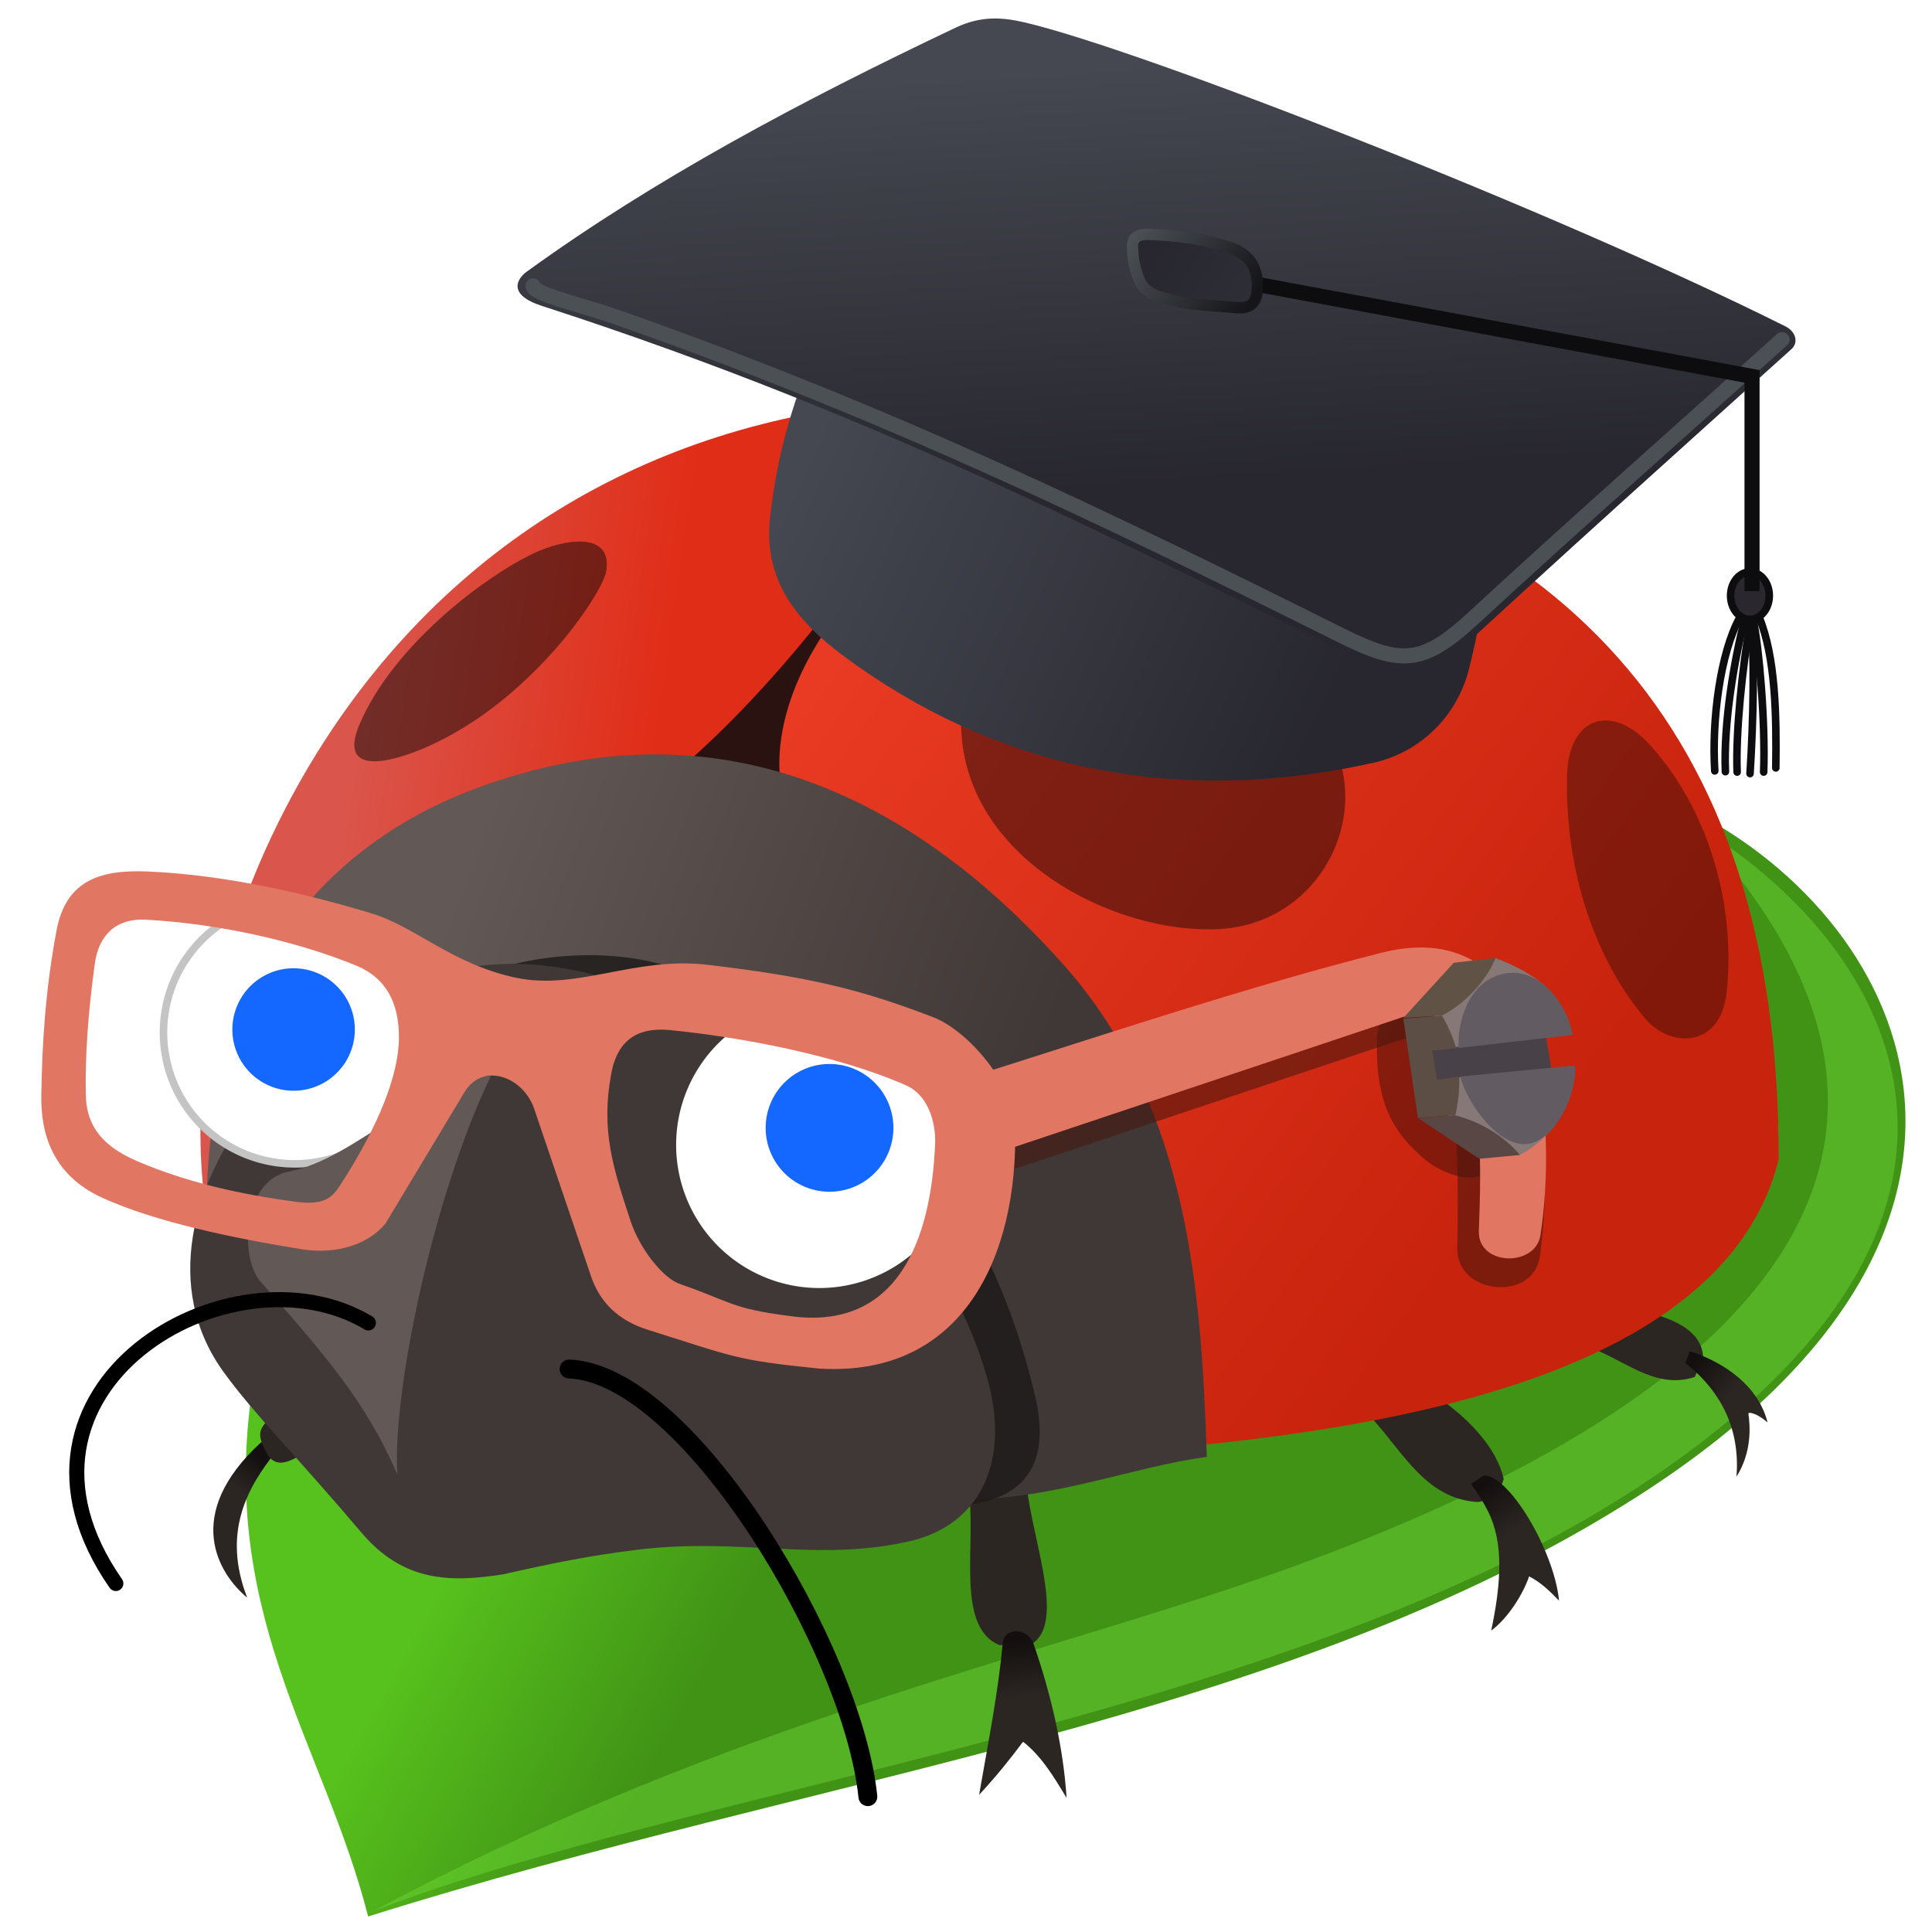 <?xml version="1.0" encoding="UTF-8" standalone="no"?>
<!-- Created with Inkscape (http://www.inkscape.org/) -->

<svg
   xmlns:dc="http://purl.org/dc/elements/1.1/"
   xmlns:cc="http://creativecommons.org/ns#"
   xmlns:rdf="http://www.w3.org/1999/02/22-rdf-syntax-ns#"
   xmlns:svg="http://www.w3.org/2000/svg"
   xmlns="http://www.w3.org/2000/svg"
   xmlns:xlink="http://www.w3.org/1999/xlink"
   xmlns:sodipodi="http://sodipodi.sourceforge.net/DTD/sodipodi-0.dtd"
   xmlns:inkscape="http://www.inkscape.org/namespaces/inkscape"
   width="256"
   height="256"
   id="svg2"
   version="1.1"
   inkscape:version="0.48.2 r9819"
   sodipodi:docname="icon_48.svg"
   inkscape:export-filename="L:\projects\Adeptus\Adeptus\Icon\icon_48.png"
   inkscape:export-xdpi="90"
   inkscape:export-ydpi="90">
  <defs
     id="defs4">
    <linearGradient
       id="linearGradient4810">
      <stop
         style="stop-color:#2c2623;stop-opacity:1;"
         offset="0"
         id="stop4812" />
      <stop
         style="stop-color:#120f0e;stop-opacity:1;"
         offset="1"
         id="stop4814" />
    </linearGradient>
    <linearGradient
       id="linearGradient4036">
      <stop
         style="stop-color:#ffffff;stop-opacity:1;"
         offset="0"
         id="stop4038" />
      <stop
         id="stop4046"
         offset="0.807"
         style="stop-color:#e7e7e7;stop-opacity:1;" />
      <stop
         style="stop-color:#b5b5b5;stop-opacity:1;"
         offset="1"
         id="stop4040" />
    </linearGradient>
    <linearGradient
       id="linearGradient3972">
      <stop
         style="stop-color:#161519;stop-opacity:1;"
         offset="0"
         id="stop3974" />
      <stop
         style="stop-color:#4a5054;stop-opacity:1;"
         offset="1"
         id="stop3976" />
    </linearGradient>
    <linearGradient
       id="linearGradient3944">
      <stop
         style="stop-color:#403836;stop-opacity:1;"
         offset="0"
         id="stop3946" />
      <stop
         style="stop-color:#625856;stop-opacity:1;"
         offset="1"
         id="stop3948" />
    </linearGradient>
    <linearGradient
       id="linearGradient3936">
      <stop
         style="stop-color:#57c11d;stop-opacity:1;"
         offset="0"
         id="stop3938" />
      <stop
         style="stop-color:#419316;stop-opacity:1;"
         offset="1"
         id="stop3940" />
    </linearGradient>
    <linearGradient
       id="linearGradient3928">
      <stop
         style="stop-color:#e93a23;stop-opacity:1;"
         offset="0"
         id="stop3930" />
      <stop
         style="stop-color:#c8230d;stop-opacity:1;"
         offset="1"
         id="stop3932" />
    </linearGradient>
    <linearGradient
       id="linearGradient3920">
      <stop
         style="stop-color:#e02d17;stop-opacity:1;"
         offset="0"
         id="stop3922" />
      <stop
         style="stop-color:#da554b;stop-opacity:1;"
         offset="1"
         id="stop3924" />
    </linearGradient>
    <linearGradient
       id="linearGradient3910">
      <stop
         style="stop-color:#28272f;stop-opacity:1;"
         offset="0"
         id="stop3912" />
      <stop
         style="stop-color:#454851;stop-opacity:1;"
         offset="1"
         id="stop3914" />
    </linearGradient>
    <linearGradient
       inkscape:collect="always"
       xlink:href="#linearGradient3910"
       id="linearGradient3916"
       x1="160.607"
       y1="98.736"
       x2="98.588"
       y2="69.628"
       gradientUnits="userSpaceOnUse"
       gradientTransform="matrix(1.125,0,0,1.125,-3.267,-20.078)" />
    <linearGradient
       inkscape:collect="always"
       xlink:href="#linearGradient3920"
       id="linearGradient3926"
       x1="87.274"
       y1="97.621"
       x2="48.18"
       y2="91.907"
       gradientUnits="userSpaceOnUse" />
    <linearGradient
       inkscape:collect="always"
       xlink:href="#linearGradient3928"
       id="linearGradient3934"
       x1="107.192"
       y1="91.516"
       x2="200.136"
       y2="159.194"
       gradientUnits="userSpaceOnUse" />
    <linearGradient
       inkscape:collect="always"
       xlink:href="#linearGradient3936"
       id="linearGradient3942"
       x1="58.282"
       y1="210.188"
       x2="89.986"
       y2="227.688"
       gradientUnits="userSpaceOnUse" />
    <linearGradient
       inkscape:collect="always"
       xlink:href="#linearGradient3944"
       id="linearGradient3950"
       x1="135.236"
       y1="147.194"
       x2="60.267"
       y2="117.908"
       gradientUnits="userSpaceOnUse" />
    <linearGradient
       inkscape:collect="always"
       xlink:href="#linearGradient3910"
       id="linearGradient3958"
       x1="150.721"
       y1="64.426"
       x2="147.199"
       y2="8.712"
       gradientUnits="userSpaceOnUse" />
    <linearGradient
       inkscape:collect="always"
       xlink:href="#linearGradient3972"
       id="linearGradient3978"
       x1="165.329"
       y1="40.683"
       x2="150.282"
       y2="31.276"
       gradientUnits="userSpaceOnUse" />
    <linearGradient
       inkscape:collect="always"
       xlink:href="#linearGradient3910"
       id="linearGradient3986"
       x1="153.554"
       y1="32.697"
       x2="208.334"
       y2="68.746"
       gradientUnits="userSpaceOnUse" />
    <filter
       inkscape:collect="always"
       id="filter4002">
      <feGaussianBlur
         inkscape:collect="always"
         stdDeviation="1.723"
         id="feGaussianBlur4004" />
    </filter>
    <filter
       inkscape:collect="always"
       id="filter4020"
       x="-0.238"
       width="1.475"
       y="-0.145"
       height="1.29">
      <feGaussianBlur
         inkscape:collect="always"
         stdDeviation="3.186"
         id="feGaussianBlur4022" />
    </filter>
    <filter
       inkscape:collect="always"
       id="filter4032"
       x="-0.112"
       width="1.224"
       y="-0.129"
       height="1.258">
      <feGaussianBlur
         inkscape:collect="always"
         stdDeviation="3.923"
         id="feGaussianBlur4034" />
    </filter>
    <radialGradient
       inkscape:collect="always"
       xlink:href="#linearGradient4036"
       id="radialGradient4044"
       cx="98.554"
       cy="155.986"
       fx="98.554"
       fy="155.986"
       r="17.488"
       gradientUnits="userSpaceOnUse"
       gradientTransform="matrix(1.246,-0.325,0.29,1.111,-69.467,14.731)" />
    <linearGradient
       inkscape:collect="always"
       xlink:href="#linearGradient4810"
       id="linearGradient4816"
       x1="135.54"
       y1="224.949"
       x2="134.63"
       y2="217.27"
       gradientUnits="userSpaceOnUse" />
    <linearGradient
       inkscape:collect="always"
       xlink:href="#linearGradient4810"
       id="linearGradient4824"
       x1="200.909"
       y1="202.753"
       x2="196.582"
       y2="196.86"
       gradientUnits="userSpaceOnUse" />
    <linearGradient
       inkscape:collect="always"
       xlink:href="#linearGradient4810"
       id="linearGradient4832"
       x1="229.562"
       y1="184.495"
       x2="224.571"
       y2="180.388"
       gradientUnits="userSpaceOnUse" />
    <linearGradient
       inkscape:collect="always"
       xlink:href="#linearGradient4810"
       id="linearGradient4840"
       x1="31.421"
       y1="197.227"
       x2="34.439"
       y2="192.997"
       gradientUnits="userSpaceOnUse" />
  </defs>
  <sodipodi:namedview
     id="base"
     pagecolor="#ffffff"
     bordercolor="#666666"
     borderopacity="1.0"
     inkscape:pageopacity="0.0"
     inkscape:pageshadow="2"
     inkscape:zoom="2.8"
     inkscape:cx="64.529643"
     inkscape:cy="120.49076"
     inkscape:document-units="px"
     inkscape:current-layer="layer4"
     showgrid="false"
     inkscape:window-width="1920"
     inkscape:window-height="1138"
     inkscape:window-x="-8"
     inkscape:window-y="-8"
     inkscape:window-maximized="1" />
  <g
     inkscape:groupmode="layer"
     id="layer6"
     inkscape:label="leaf">
    <path
       style="fill:url(#linearGradient3942);fill-opacity:1;stroke:none;stroke-width:1px;stroke-linecap:butt;stroke-linejoin:miter;stroke-opacity:1"
       d="m 33.709,182.203 c -5.278,31.292 9.144,48.495 15.072,71.741 C 108.583,235.1 170.227,228.136 216.982,198.279 c 56.566,-36.122 35.569,-77.457 5.627,-91.636 C 149.902,72.215 46.887,104.081 33.709,182.203 z"
       id="path3908"
       inkscape:connector-curvature="0"
       sodipodi:nodetypes="scsss" />
    <path
       sodipodi:nodetypes="scscs"
       inkscape:connector-curvature="0"
       id="path3988"
       d="m 162.251,210.74 c -30.117,10.001 -69.229,19.157 -112.713,42.447 42.481,-16.344 119.37,-25.39 166.125,-55.246 56.566,-36.122 35.539,-72.898 8.627,-88.845 34.875,37.039 21.217,73.997 -62.039,101.645 z"
       style="fill:#74e139;fill-opacity:0.402;stroke:none;filter:url(#filter4002)" />
  </g>
  <g
     inkscape:groupmode="layer"
     id="layer5"
     inkscape:label="legs"
     style="display:inline">
    <path
       style="fill:url(#linearGradient4840);fill-opacity:1;stroke:none;stroke-width:1px;stroke-linecap:butt;stroke-linejoin:round;stroke-opacity:1"
       d="m 34.613,191.095 c -10.585,9.686 -5.557,17.554 -1.859,20.598 -3.37,-8.684 0.078,-14.658 3.768,-19.292 z"
       id="path3905"
       inkscape:connector-curvature="0"
       sodipodi:nodetypes="cccc" />
    <path
       style="fill:#2c2623;fill-opacity:1;stroke:none;stroke-width:1px;stroke-linecap:butt;stroke-linejoin:miter;stroke-opacity:1"
       d="m 128.244,196.892 c 1.342,7.087 -1.874,18.563 4.192,21.101 l 4.476,-0.284 c 4.407,-3.2 -0.623,-14.79 -0.995,-22.238 z"
       id="path3893"
       inkscape:connector-curvature="0"
       sodipodi:nodetypes="ccccc" />
    <path
       style="fill:url(#linearGradient4816);fill-opacity:1;stroke:none;stroke-width:1px;stroke-linecap:butt;stroke-linejoin:round;stroke-opacity:1"
       d="m 132.863,217.709 c 0.205,-2.01 3.076,-2.172 4.05,0 2.595,7.451 4.019,14.4 4.414,20.514 -1.643,-2.679 -3.213,-5.41 -5.764,-7.441 -1.668,2.235 -3.493,4.533 -5.826,7.034 1.184,-6.816 2.57,-13.794 3.126,-20.107 z"
       id="path3891"
       inkscape:connector-curvature="0"
       sodipodi:nodetypes="cccccc" />
    <path
       style="fill:#2c2623;fill-opacity:1;stroke:none;stroke-width:1px;stroke-linecap:butt;stroke-linejoin:miter;stroke-opacity:1"
       d="m 180.709,186.825 c 4.613,4.43 7.566,11.432 14.569,12.158 1.656,0.294 3.561,-1.282 3.969,-3.014 -1.011,-4.537 -5.579,-9.309 -12.007,-12.861 z"
       id="path3895"
       inkscape:connector-curvature="0"
       sodipodi:nodetypes="ccccc" />
    <path
       style="fill:url(#linearGradient4824);fill-opacity:1;stroke:none;stroke-width:1px;stroke-linecap:butt;stroke-linejoin:round;stroke-opacity:1"
       d="m 196.584,195.516 c 3.297,-0.196 9.35,9.911 9.998,16.579 -1.226,-1.266 -2.479,-2.477 -3.969,-3.215 -0.783,2.314 -2.783,5.542 -5.024,7.184 2.614,-12.193 -0.037,-15.576 -2.663,-19.442 z"
       id="path3897"
       inkscape:connector-curvature="0"
       sodipodi:nodetypes="cccccc" />
    <path
       style="fill:#2c2623;fill-opacity:1;stroke:none;stroke-width:1px;stroke-linecap:butt;stroke-linejoin:miter;stroke-opacity:1"
       d="m 209.998,178.335 c 4.842,1.449 9.122,5.935 14.569,4.12 l 1.105,-2.462 c -0.029,-4.574 -6.235,-6.208 -12.359,-6.983 z"
       id="path3899"
       inkscape:connector-curvature="0"
       sodipodi:nodetypes="ccccc" />
    <path
       style="fill:url(#linearGradient4832);fill-opacity:1;stroke:none;stroke-width:1px;stroke-linecap:butt;stroke-linejoin:round;stroke-opacity:1"
       d="m 223.915,179.038 c 4.757,1.559 9.095,4.694 10.299,9.445 -0.975,-0.812 -1.707,-1.248 -2.562,-1.306 0.274,1.782 0.499,5.222 -1.557,8.49 0.458,-6.018 -1.747,-11.063 -6.782,-15.072 z"
       id="path3901"
       inkscape:connector-curvature="0"
       sodipodi:nodetypes="cccccc" />
    <path
       style="fill:#2c2623;fill-opacity:1;stroke:none;stroke-width:1px;stroke-linecap:butt;stroke-linejoin:miter;stroke-opacity:1"
       d="m 37.728,186.825 c -4.643,2.275 -3.185,3.968 -2.411,5.727 1.648,2.844 4.338,0.129 6.732,-1.005 z"
       id="path3903"
       inkscape:connector-curvature="0"
       sodipodi:nodetypes="cccc" />
  </g>
  <g
     inkscape:groupmode="layer"
     id="layer4"
     inkscape:label="elitra"
     style="display:inline">
    <path
       style="fill:#29120f;fill-opacity:1;stroke:#000000;stroke-width:1px;stroke-linecap:butt;stroke-linejoin:miter;stroke-opacity:1"
       d="m 85.97,105.026 c 6.803,-1.507 14.553,-0.246 19.193,3.275 l 58.819,-46.899 c -12.062,-4.067 -31.146,-9.182 -49.45,-5.968 z"
       id="path3844"
       inkscape:connector-curvature="0"
       sodipodi:nodetypes="ccccc" />
    <path
       style="fill:url(#linearGradient3926);fill-opacity:1;stroke:none;stroke-width:1px;stroke-linecap:butt;stroke-linejoin:miter;stroke-opacity:1"
       d="M 89.072,102.725 C 105.017,89.492 123.3,64.681 125.144,52.888 91.585,53.848 62.687,68.809 44.045,96.588 32.354,114.01 23.309,138.909 27.68,162.71 34.807,134.737 52.011,112.791 89.072,102.725 z"
       id="path3828"
       inkscape:connector-curvature="0"
       sodipodi:nodetypes="ccscc" />
    <path
       style="fill:url(#linearGradient3934);fill-opacity:1;stroke:none;stroke-width:1px;stroke-linecap:butt;stroke-linejoin:miter;stroke-opacity:1"
       d="m 155.69,191.849 c 22.728,-2.359 72.417,-7.811 79.981,-38.181 0.187,-58.519 -30.224,-86.811 -79.981,-96.057 -30.838,2.179 -55.826,28.262 -52.048,47.626 32.54,15.265 48.569,48.863 52.048,86.612 z"
       id="path3826"
       inkscape:connector-curvature="0"
       sodipodi:nodetypes="ccccc" />
    <path
       style="fill:#070608;fill-opacity:0.489;stroke:none;stroke-width:1px;stroke-linecap:butt;stroke-linejoin:miter;stroke-opacity:1"
       d="m 55.01,99.61 c -4.643,1.78 -10.041,2.564 -7.335,-3.718 4.495,-10.432 16.544,-19.512 23.11,-22.607 3.909,-1.842 10.419,-2.979 9.545,2.411 -0.489,3.018 -10.634,18.283 -25.321,23.914 z"
       id="path3816"
       inkscape:connector-curvature="0"
       sodipodi:nodetypes="sssss" />
    <path
       style="fill:#070608;fill-opacity:0.447;stroke:none"
       d="m 127.351,95.566 c -0.111,18.125 20.552,28.397 34.397,27.526 14.098,-0.887 21.294,-17.112 12.962,-27.691 -15.877,-20.16 -47.259,-16.305 -47.359,0.165 z"
       id="path3822"
       inkscape:connector-curvature="0"
       sodipodi:nodetypes="ssss" />
    <path
       style="fill:#070608;fill-opacity:0.361;stroke:none"
       d="m 207.645,102.73 c -0.304,13.162 3.985,24.737 10.373,32.256 3.345,3.937 10.05,3.972 10.799,-3.695 1.222,-12.503 -2.992,-24.516 -10.018,-32.398 -5.365,-6.019 -10.98,-3.748 -11.155,3.837 z"
       id="path3824"
       inkscape:connector-curvature="0"
       sodipodi:nodetypes="sssss" />
    <path
       sodipodi:nodetypes="sssss"
       inkscape:connector-curvature="0"
       id="path4844"
       d="m 182.462,138.004 c -0.232,8.812 2.681,12.454 6.21,15.524 2.767,2.406 8.999,4.445 9.571,-0.688 0.932,-8.371 -2.28,-16.413 -7.636,-21.69 -4.089,-4.03 -8.012,1.777 -8.145,6.854 z"
       style="fill:#070608;fill-opacity:0.361;stroke:none" />
  </g>
  <g
     inkscape:groupmode="layer"
     id="layer2"
     inkscape:label="head"
     style="display:inline">
    <path
       style="fill:url(#linearGradient3950);fill-opacity:1;stroke:none;stroke-width:1px;stroke-linecap:butt;stroke-linejoin:miter;stroke-opacity:1"
       d="m 27.379,158.892 c 0.566,-30.526 16.349,-47.252 35.77,-54.459 29.965,-11.119 56.259,-0.823 77.871,23.512 16.731,18.839 18.17,44.139 18.89,65.109 -9.751,1.231 -21.253,6.051 -33.761,5.627 z"
       id="path3804"
       inkscape:connector-curvature="0"
       sodipodi:nodetypes="cssccc" />
    <path
       sodipodi:nodetypes="csscc"
       inkscape:connector-curvature="0"
       id="path4024"
       d="m 53.895,135.406 c 8.194,-8.955 26.275,-11.091 37.034,-6.488 22.066,9.441 39.591,27.533 46.252,56.181 1.475,6.344 1.223,15.016 -13.558,14.466 1.169,-45.335 -22.403,-59.825 -69.729,-64.159 z"
       style="fill:#1d1a19;fill-opacity:0.813;stroke:none;filter:url(#filter4032)" />
    <path
       sodipodi:nodetypes="sssssscs"
       inkscape:connector-curvature="0"
       id="path3800"
       d="m 84.478,205.346 c 13.786,-1.668 23.821,1.694 36.093,-1.137 9.047,-2.087 13.531,-10.251 10.16,-21.883 -9.637,-33.249 -62.085,-83.156 -98.474,-33.961 -6.146,8.309 -10.924,22.095 -2.558,33.535 4.204,5.749 9.377,10.775 18.189,21.172 5.645,6.662 11.952,6.583 18.757,5.542 6.493,-1.48 11.719,-2.529 17.833,-3.268 z"
       style="fill:#403836;fill-opacity:1;stroke:none;stroke-width:1px;stroke-linecap:butt;stroke-linejoin:miter;stroke-opacity:1" />
    <path
       transform="matrix(0.995,0,0,0.995,-64.273,-12.811)"
       d="m 121.345,150.376 a 17.488,17.488 0 1 1 -34.977,0 17.488,17.488 0 1 1 34.977,0 z"
       sodipodi:ry="17.488266"
       sodipodi:rx="17.488266"
       sodipodi:cy="150.37593"
       sodipodi:cx="103.85631"
       id="path3786"
       style="fill:#ffffff;fill-opacity:1;stroke:#c4c4c4;stroke-width:1.005;stroke-miterlimit:4;stroke-opacity:1;stroke-dasharray:none"
       sodipodi:type="arc" />
    <path
       sodipodi:type="arc"
       style="fill:#1468ff;fill-opacity:1;stroke:none"
       id="path3788"
       sodipodi:cx="103.85631"
       sodipodi:cy="150.37593"
       sodipodi:rx="17.488266"
       sodipodi:ry="17.488266"
       d="m 121.345,150.376 a 17.488,17.488 0 1 1 -34.977,0 17.488,17.488 0 1 1 34.977,0 z"
       transform="matrix(0.464,0,0,0.464,-9.286,66.641)" />
    <path
       style="fill:#625856;fill-opacity:1;stroke:none;filter:url(#filter4020)"
       d="m 52.654,195.391 c -0.704,-11.063 4.876,-37.301 12.374,-52.78 -8.332,-0.043 -17.753,10.938 -26.769,12.627 -6.091,1.141 -6.53,11.395 -3.788,14.521 8.66,9.874 14.009,15.948 18.183,25.633 z"
       id="path4006"
       inkscape:connector-curvature="0"
       sodipodi:nodetypes="ccssc" />
    <path
       sodipodi:nodetypes="cc"
       inkscape:connector-curvature="0"
       id="path3796"
       d="M 48.812,175.293 C 30.595,164.386 -2.642,183.965 15.348,209.822"
       style="fill:none;stroke:#000000;stroke-width:2;stroke-linecap:round;stroke-linejoin:miter;stroke-miterlimit:4;stroke-opacity:1;stroke-dasharray:none" />
    <path
       sodipodi:type="arc"
       style="fill:#ffffff;fill-opacity:1;stroke:none"
       id="path2997"
       sodipodi:cx="103.85631"
       sodipodi:cy="150.37593"
       sodipodi:rx="17.488266"
       sodipodi:ry="17.488266"
       d="m 121.345,150.376 a 17.488,17.488 0 1 1 -34.977,0 17.488,17.488 0 1 1 34.977,0 z"
       transform="matrix(1.085,0,0,1.085,-4.118,-11.462)" />
    <path
       transform="matrix(0.484,0,0,0.484,59.651,76.666)"
       d="m 121.345,150.376 a 17.488,17.488 0 1 1 -34.977,0 17.488,17.488 0 1 1 34.977,0 z"
       sodipodi:ry="17.488266"
       sodipodi:rx="17.488266"
       sodipodi:cy="150.37593"
       sodipodi:cx="103.85631"
       id="path3775"
       style="fill:#1468ff;fill-opacity:1;stroke:none"
       sodipodi:type="arc" />
    <path
       sodipodi:nodetypes="cssssscc"
       inkscape:connector-curvature="0"
       id="path4842"
       d="m 130.265,148.951 c 18.006,-6.849 35.272,-13.268 52.718,-17.691 22.203,-5.629 22.972,21.359 21.053,35.238 -0.831,6.009 -11.044,5.113 -10.938,-1.104 0.165,-9.764 0.125,-16.744 -1.35,-22.451 -1.43,-5.536 -2.406,-6.419 -6.846,-4.933 l -54.566,18.259 z"
       style="fill:#48170e;fill-opacity:0.58;stroke:none" />
    <path
       style="fill:#e17662;fill-opacity:1;stroke:none"
       d="m 129.729,142.344 c 16.577,-5.242 35.807,-11.661 53.254,-16.084 22.203,-5.629 23.237,23.528 21.142,37.381 -0.652,4.313 -8.365,4.13 -8.171,-0.568 0.404,-9.757 0.125,-16.744 -1.35,-22.451 -1.43,-5.536 -4.371,-7.312 -8.81,-5.826 l -54.566,18.259 z"
       id="path3886"
       inkscape:connector-curvature="0"
       sodipodi:nodetypes="cssssscc" />
    <path
       id="path3772"
       style="fill:#e17662;fill-opacity:1;stroke:none"
       d="m 90.095,170.137 c 6.662,2.299 6.764,3.245 14.406,4.223 14.649,2.147 18.914,-10.472 19.409,-22.868 0.097,-2.926 -1.009,-6.429 -3.837,-7.673 -9.247,-4.068 -22.252,-6.425 -31.191,-7.318 -3.449,-0.344 -6.903,0.479 -7.886,5.755 -1.41,7.564 0.252,12.523 2.556,19.525 1.203,3.656 4.259,7.569 6.542,8.357 z M 18.118,153.836 c 6.782,2.909 13.865,4.431 21.031,5.4 4.259,0.576 5.074,-0.879 6.11,-2.487 4.786,-7.425 7.583,-14.196 7.602,-19.254 0.017,-4.587 -1.671,-7.929 -5.755,-9.592 -7.28,-2.963 -17.442,-5.474 -27.78,-6.039 -3.876,-0.212 -6.218,1.972 -6.75,5.755 -0.889,6.329 -1.312,12.375 -1.208,17.407 0.069,3.316 1.331,6.486 6.75,8.81 z m -4.606,4.855 c -6.519,-2.984 -8.114,-8.445 -8.038,-13.464 0.102,-6.794 0.508,-13.847 2.01,-21.904 1.252,-6.72 5.834,-8.122 12.175,-7.842 10.608,0.468 21.233,3.04 29.523,5.531 5.904,1.774 10.677,6.737 19.191,8.541 8.169,1.731 15.718,-2.859 25.431,-1.708 13.421,1.591 20.217,3.237 29.854,6.944 4.845,1.864 11.006,9.387 10.851,14.691 0.389,16.904 -6.899,33.052 -25.986,31.863 -11.024,-1.112 -11.243,-1.538 -22.767,-5.17 -3.705,-1.168 -6.243,-3.519 -7.435,-7.033 l -7.536,-22.206 c -1.459,-4.298 -6.819,-6.245 -9.244,-2.211 L 51.092,162.107 c -2.116,2.603 -6.226,4.212 -11.153,3.416 -8.763,-1.416 -19.258,-3.551 -26.426,-6.832 z"
       inkscape:connector-curvature="0"
       sodipodi:nodetypes="sccsssssssssssssscsssssssccsssscscc" />
    <g
       id="g3876"
       transform="matrix(1.125,0,0,1.125,-3.267,-20.078)"
       style="stroke:none">
      <path
         sodipodi:nodetypes="ccccc"
         inkscape:connector-curvature="0"
         id="path3870"
         d="m 184.763,138.601 1.042,6.124 -13.479,1.547 -0.947,-5.966 z"
         style="fill:#484248;fill-opacity:1;stroke:none;stroke-width:0.444;stroke-linecap:butt;stroke-linejoin:miter;stroke-miterlimit:4;stroke-opacity:1;stroke-dasharray:none" />
      <path
         sodipodi:nodetypes="ccsccc"
         inkscape:connector-curvature="0"
         id="path3872"
         d="m 185.032,134.103 c -1.558,-1.416 -3.689,-2.559 -5.998,-3.409 0,0 -7.592,6.077 -7.466,6.171 0.126,0.095 1.515,4.451 1.641,4.483 0.126,0.032 10.954,-1.799 10.954,-1.799 z"
         style="fill:#877878;fill-opacity:1;stroke:none;stroke-width:0.444;stroke-linecap:butt;stroke-linejoin:round;stroke-miterlimit:4;stroke-opacity:1;stroke-dasharray:none" />
      <path
         sodipodi:nodetypes="ccccc"
         inkscape:connector-curvature="0"
         id="path3860"
         d="m 168.19,137.749 5.935,-6.503 4.924,-0.568 c -0.66,1.85 -2.988,5.072 -6.25,6.755 z"
         style="fill:#615246;fill-opacity:1;stroke:none;stroke-width:0.444;stroke-linecap:butt;stroke-linejoin:round;stroke-miterlimit:4;stroke-opacity:1;stroke-dasharray:none" />
      <path
         sodipodi:nodetypes="cccccc"
         inkscape:connector-curvature="0"
         id="path3874"
         d="m 186.089,150.376 c -1,1.217 -2.324,2.545 -4.246,3.536 l -8.428,-3.662 0.631,-5.43 9.012,-0.821 z"
         style="fill:#877878;fill-opacity:1;stroke:none;stroke-width:0.444;stroke-linecap:butt;stroke-linejoin:round;stroke-miterlimit:4;stroke-opacity:1;stroke-dasharray:none" />
      <path
         sodipodi:nodetypes="ccccccccc"
         inkscape:connector-curvature="0"
         id="path3862"
         d="m 168.192,137.832 1.718,11.695 4.42,-0.357 c 0.304,-1.273 0.502,-3.147 0.446,-4.509 l -2.634,0.357 -0.536,-3.438 2.812,-0.268 c -0.29,-1.09 -0.959,-2.647 -1.685,-3.85 z"
         style="fill:#5c4e45;fill-opacity:1;stroke:none;stroke-width:0.444;stroke-linecap:butt;stroke-linejoin:round;stroke-miterlimit:4;stroke-opacity:1;stroke-dasharray:none" />
      <path
         sodipodi:nodetypes="ccccc"
         inkscape:connector-curvature="0"
         id="path3864"
         d="m 169.996,149.578 7.139,4.754 4.792,-0.452 c -1.64,-1.927 -4.145,-3.764 -7.673,-4.683 z"
         style="fill:#594746;fill-opacity:1;stroke:none;stroke-width:0.444;stroke-linecap:butt;stroke-linejoin:round;stroke-miterlimit:4;stroke-opacity:1;stroke-dasharray:none" />
      <path
         sodipodi:nodetypes="ccsc"
         inkscape:connector-curvature="0"
         id="path3866"
         d="m 174.699,141.283 13.442,-1.545 c -0.708,-3.809 -4.027,-8.099 -8.163,-7.19 -4.267,0.938 -5.422,5.883 -5.279,8.735 z"
         style="fill:#625b62;fill-opacity:1;stroke:none;stroke-width:0.444;stroke-linecap:butt;stroke-linejoin:round;stroke-miterlimit:4;stroke-opacity:1;stroke-dasharray:none" />
      <path
         style="fill:#625b62;fill-opacity:1;stroke:none;stroke-width:0.444;stroke-linecap:butt;stroke-linejoin:round;stroke-miterlimit:4;stroke-opacity:1;stroke-dasharray:none"
         d="m 174.918,144.636 13.479,-1.292 c 0.27,3.579 -2.358,8.696 -5.424,9.215 -3.614,0.612 -7.454,-5.132 -8.055,-7.923 z"
         id="path3868"
         inkscape:connector-curvature="0"
         sodipodi:nodetypes="ccsc" />
    </g>
    <path
       sodipodi:nodetypes="cc"
       inkscape:connector-curvature="0"
       id="path3798"
       d="m 75.407,181.399 c 15.76,0.596 37.619,37.24 39.589,56.669"
       style="fill:none;stroke:#000000;stroke-width:2.5;stroke-linecap:round;stroke-linejoin:miter;stroke-miterlimit:4;stroke-opacity:1;stroke-dasharray:none" />
  </g>
  <g
     inkscape:groupmode="layer"
     id="layer3"
     inkscape:label="hat"
     style="display:inline">
    <path
       style="fill:url(#linearGradient3916);fill-opacity:1;stroke:none"
       d="m 102.027,68.649 c -0.875,8.077 3.4,13.583 9.822,18.33 19.64,14.52 43.26,20.054 70.145,14.092 6.132,-1.36 11.113,-6.131 12.681,-12.529 2.488,-10.153 2.939,-16.414 3.837,-23.02 l -89.664,-21.457 c -2.64,6.518 -5.655,13.823 -6.821,24.583 z"
       id="path3813"
       inkscape:connector-curvature="0"
       sodipodi:nodetypes="ssssccs" />
    <path
       style="fill:url(#linearGradient3958);fill-opacity:1;stroke:none"
       d="m 135.695,2.951 c 15.409,3.577 70.172,24.939 100.88,40.292 1.402,0.701 1.758,2.154 0.804,3.014 -14.592,13.157 -30.281,27.2 -47.024,42.703 -1.342,1.243 -3.795,1.458 -6.833,0 C 150.094,72.914 118.597,55.678 71.79,40.53 67.179,39.037 68.526,36.918 69.781,36.008 86.614,23.804 106.037,13.425 126.651,3.654 c 3.334,-1.58 6.173,-1.37 9.043,-0.703 z"
       id="path3811"
       inkscape:connector-curvature="0"
       sodipodi:nodetypes="sssssssss" />
    <path
       sodipodi:type="arc"
       style="fill:#2b272f;fill-opacity:1;stroke:#0d0c0e;stroke-width:0.889;stroke-linecap:round;stroke-linejoin:round;stroke-miterlimit:4;stroke-opacity:1;stroke-dasharray:none"
       id="path3846"
       sodipodi:cx="209.41965"
       sodipodi:cy="104.14732"
       sodipodi:rx="2.2767856"
       sodipodi:ry="2.7901785"
       d="m 211.696,104.147 a 2.277,2.79 0 1 1 -4.554,0 2.277,2.79 0 1 1 4.554,0 z"
       transform="matrix(1.125,0,0,1.125,-3.719,-38.235)" />
    <path
       style="fill:none;stroke:#0d0c0e;stroke-width:1px;stroke-linecap:round;stroke-linejoin:miter;stroke-opacity:1"
       d="m 230.555,81.763 c -2.646,4.828 -3.749,13.716 -3.339,20.391"
       id="path3848"
       inkscape:connector-curvature="0"
       sodipodi:nodetypes="cc" />
    <path
       sodipodi:nodetypes="cc"
       inkscape:connector-curvature="0"
       id="path3850"
       d="m 233.067,81.713 c 2.227,5.381 2.33,13.163 2.237,20.039"
       style="fill:none;stroke:#0d0c0e;stroke-width:1px;stroke-linecap:round;stroke-linejoin:miter;stroke-opacity:1" />
    <path
       style="fill:none;stroke:#0d0c0e;stroke-width:1px;stroke-linecap:round;stroke-linejoin:miter;stroke-opacity:1"
       d="m 232.313,82.165 c 0.771,3.572 1.627,13.515 1.383,20.14"
       id="path3852"
       inkscape:connector-curvature="0"
       sodipodi:nodetypes="cc" />
    <path
       sodipodi:nodetypes="cc"
       inkscape:connector-curvature="0"
       id="path3854"
       d="m 231.158,82.114 c -1.34,5.28 -2.794,13.565 -2.535,20.14"
       style="fill:none;stroke:#0d0c0e;stroke-width:1px;stroke-linecap:round;stroke-linejoin:miter;stroke-opacity:1" />
    <path
       sodipodi:nodetypes="cc"
       inkscape:connector-curvature="0"
       id="path3856"
       d="m 231.962,82.165 c 0.57,4.125 0.371,13.414 -0.074,20.341"
       style="fill:none;stroke:#0d0c0e;stroke-width:1px;stroke-linecap:round;stroke-linejoin:miter;stroke-opacity:1" />
    <path
       style="fill:none;stroke:#0d0c0e;stroke-width:1px;stroke-linecap:round;stroke-linejoin:miter;stroke-opacity:1"
       d="m 231.962,82.165 c -1.116,6.33 -1.986,14.92 -1.782,20.14"
       id="path3858"
       inkscape:connector-curvature="0"
       sodipodi:nodetypes="cc" />
    <path
       style="fill:none;stroke:#4a5054;stroke-width:2;stroke-linecap:round;stroke-linejoin:miter;stroke-miterlimit:4;stroke-opacity:1;stroke-dasharray:none"
       d="m 70.634,37.88 c 0.111,1.125 6.649,2.592 10.785,4.042 36.111,12.654 64.948,26.65 96.27,42.265 8.028,4.002 10.847,3.891 17.579,-2.332 13.196,-12.201 28.707,-25.891 40.865,-36.852"
       id="path3918"
       inkscape:connector-curvature="0"
       sodipodi:nodetypes="csssc" />
    <path
       style="fill:none;stroke:#0d0c0e;stroke-width:2;stroke-linecap:butt;stroke-linejoin:miter;stroke-miterlimit:4;stroke-opacity:1;stroke-dasharray:none"
       d="m 166.24,37.616 65.914,12.258 0,28.455"
       id="path3809"
       inkscape:connector-curvature="0"
       sodipodi:nodetypes="ccc" />
    <path
       style="fill:url(#linearGradient3986);fill-opacity:1;stroke:url(#linearGradient3978);stroke-width:1.5;stroke-linecap:butt;stroke-linejoin:miter;stroke-opacity:1;stroke-miterlimit:4;stroke-dasharray:none"
       d="m 150.077,32.443 c -0.037,1.7 0.281,3.279 0.971,4.86 0.448,1.026 1.588,1.699 2.553,2.003 3.556,1.12 6.253,1.131 9.889,1.424 0.766,0.062 2.811,0.405 3.066,-1.996 0.134,-1.265 0.039,-2.32 -0.49,-3.466 -0.614,-1.331 -2.07,-2.141 -2.913,-2.421 -3.748,-1.247 -7.401,-1.664 -10.902,-1.791 -1.303,-0.047 -2.152,0.368 -2.174,1.388 z"
       id="path3807"
       inkscape:connector-curvature="0"
       sodipodi:nodetypes="sssssssss" />
  </g>
</svg>

